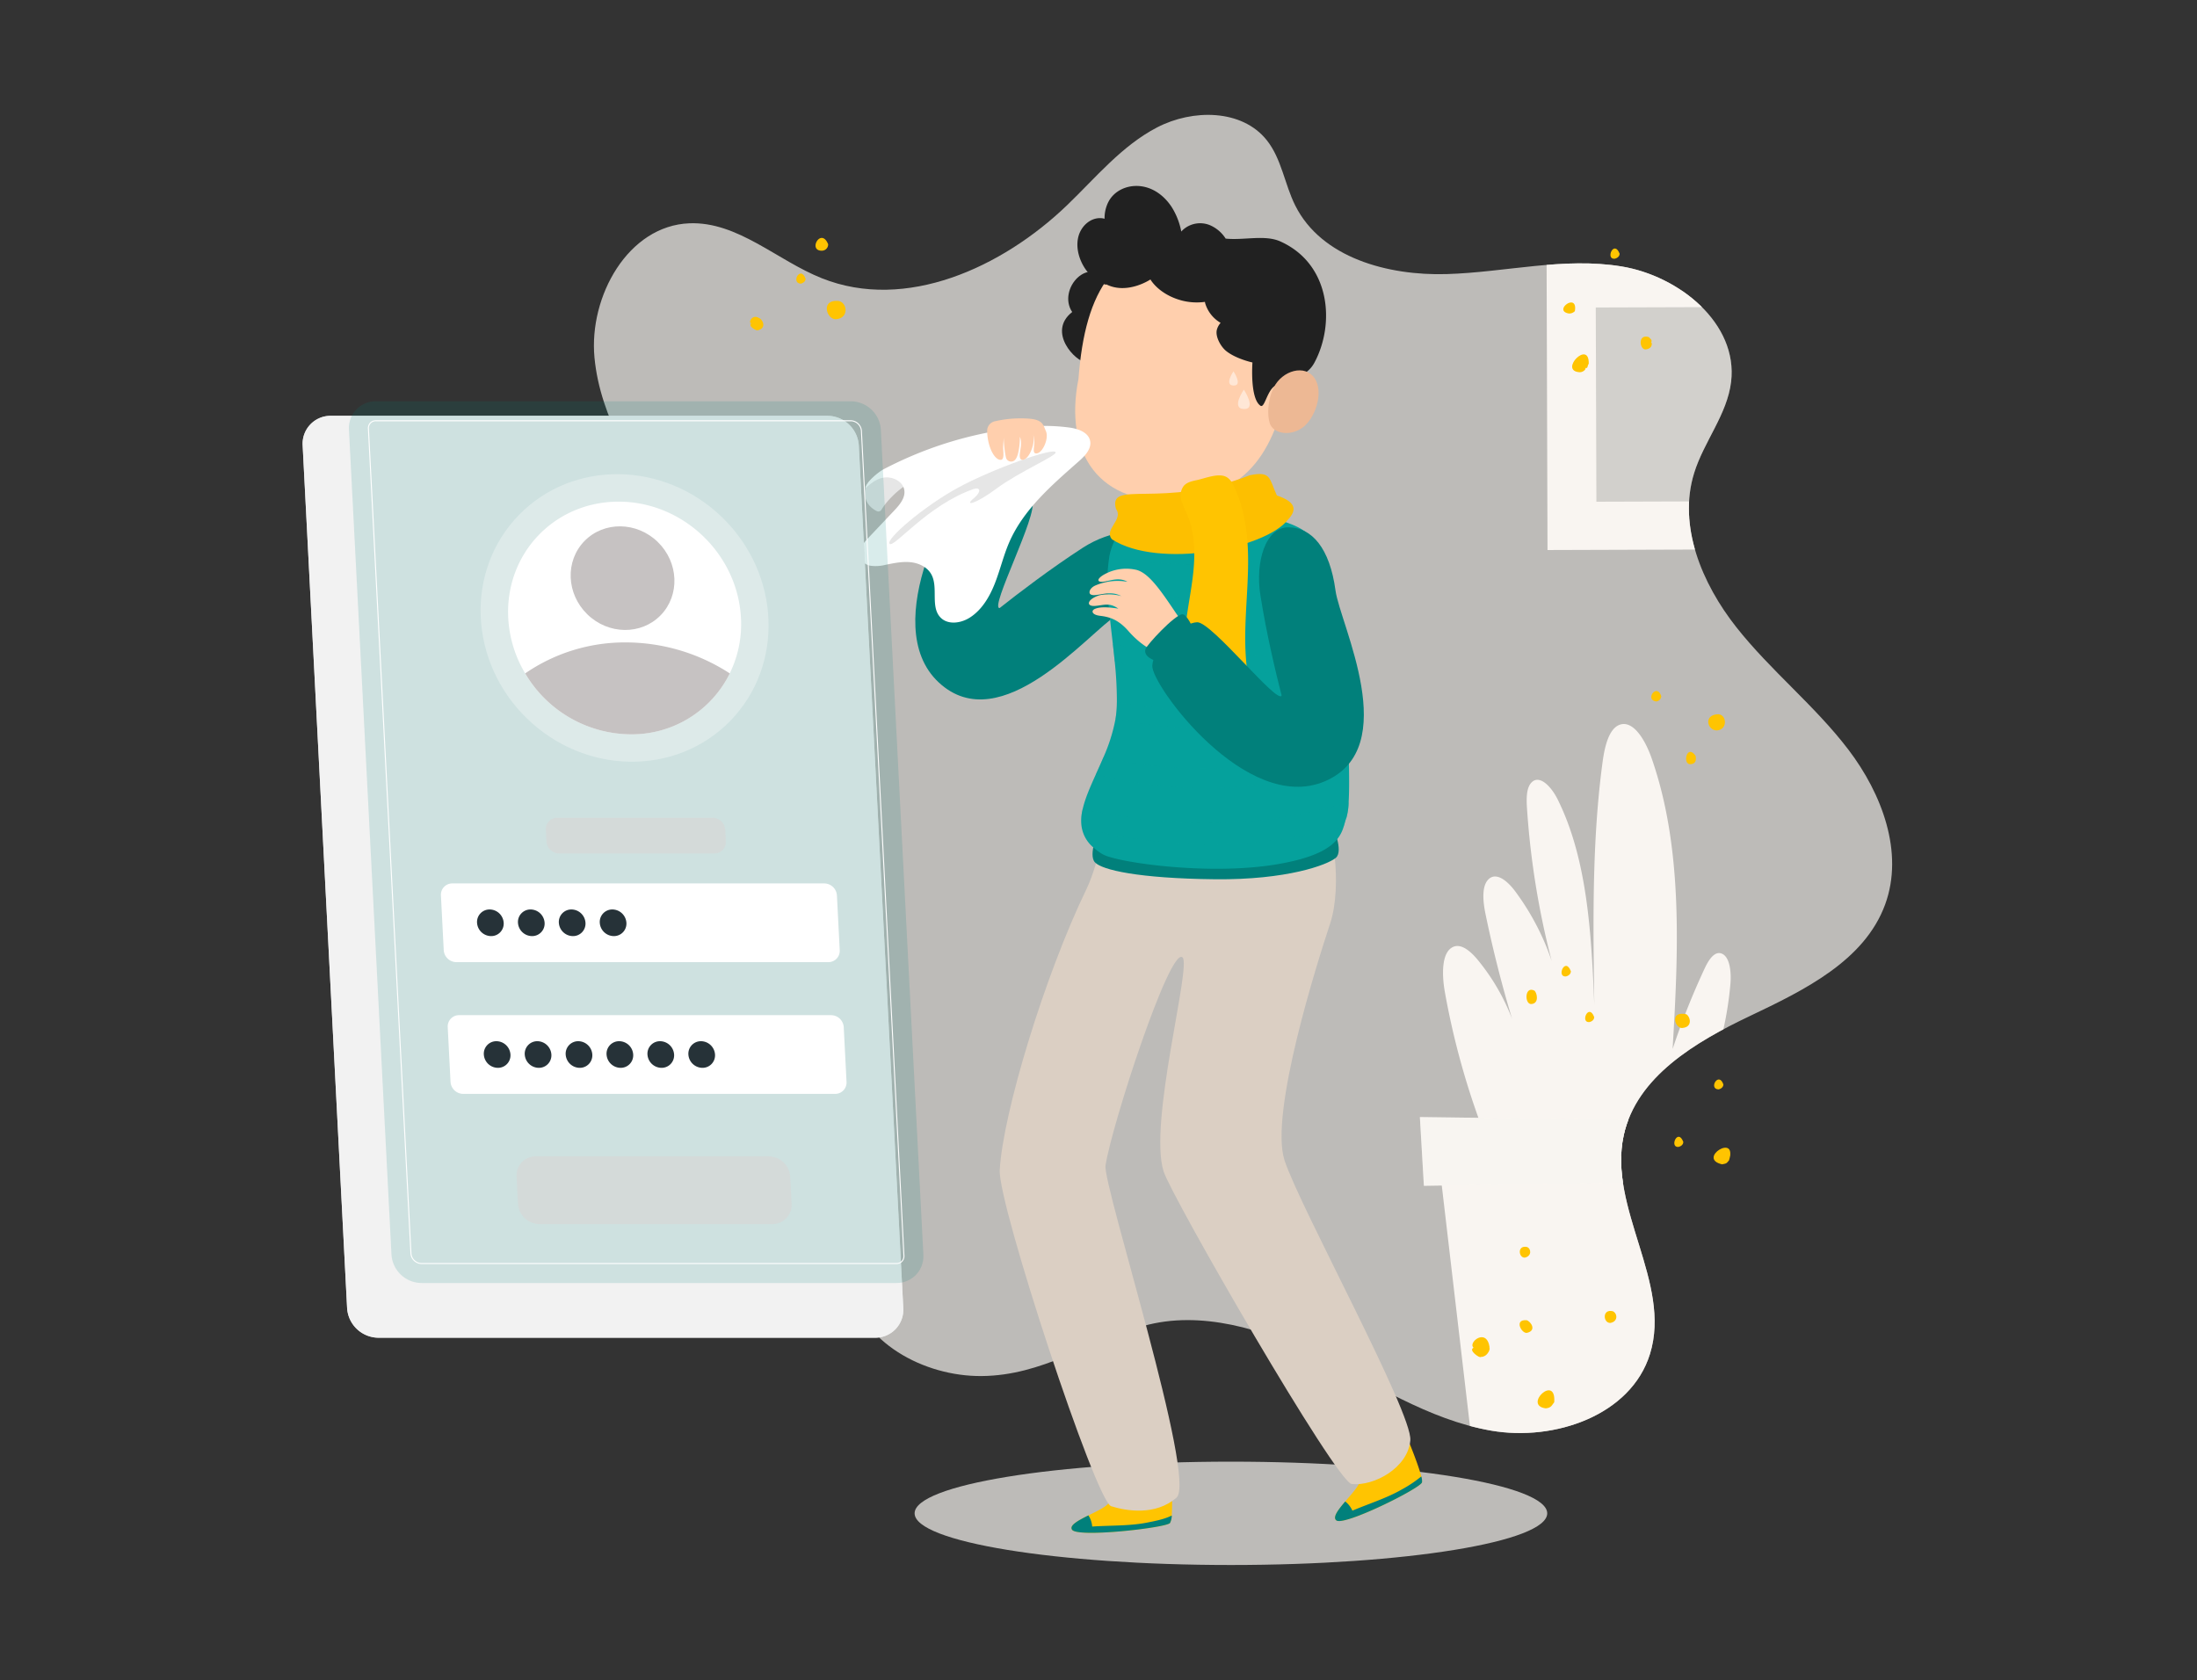 <svg xmlns="http://www.w3.org/2000/svg" xmlns:xlink="http://www.w3.org/1999/xlink" width="944" height="722" viewBox="0 0 944 722">
  <rect x="0" y="0" width="944" height="722" fill="#333333" stroke="none"/>
  <defs>
    <clipPath id="clip-path">
      <path id="Path_5433" data-name="Path 5433" d="M230.791,562.567c-24.945.229-51.927-14.516-57.027-38.935-3.67-17.565,4.385-35.144,10.226-52.13s8.985-37.573-2.482-51.387c-12.182-14.665-34.416-14.382-53.357-12.3s-40.689,3.8-54.436-9.4c-17.309-16.634-10.469-46.166,2.9-66.093s32.325-37.249,37.883-60.6c6.111-25.673-5.6-52.048-18.861-74.875s-28.8-45.708-31.259-71.988S78.828,68.174,105.2,67.176c20.776-.782,37.586,15.933,56.892,23.623,35.994,14.341,77.4-4.52,105.338-31.38,12.358-11.872,23.515-25.579,38.733-33.471s36.412-7.892,47.084,5.518c6.395,8.027,7.649,18.928,12.25,28.1,11.265,22.49,39.893,30.18,65.04,29.437s50.376-7.393,75.2-3.278,50,24.54,47.03,49.526c-1.673,14.085-11.7,25.714-15.892,39.259-7.042,22.732,3.359,47.489,18.091,66.187s33.755,33.714,48.177,52.656,23.987,44.224,15.8,66.565c-8.877,24.216-34.793,36.844-58.092,47.92s-48.7,26.024-54.234,51.212c-6.867,31.272,20.749,63.408,11.292,94.006-8.149,26.375-41,37.654-68.2,32.972s-50.848-20.668-75.671-32.743c-22.044-10.739-49.215-19.171-73.742-12.25C276.31,547.835,256.937,562.324,230.791,562.567Z" transform="translate(-63.379 -20.587)"/>
    </clipPath>
    <clipPath id="clip-path-3">
      <path id="Path_5447" data-name="Path 5447" d="M230.791,562.567c-24.945.229-51.927-14.516-57.027-38.935-3.67-17.565,4.385-35.144,10.226-52.13s8.985-37.573-2.482-51.387c-12.182-14.665-34.416-14.382-53.357-12.3s-40.689,3.8-54.436-9.4c-17.309-16.634-10.469-46.166,2.9-66.093s32.325-37.249,37.883-60.6c6.111-25.673-5.6-52.048-18.861-74.875s-28.8-45.708-31.259-71.988S78.828,68.174,105.2,67.176c20.776-.782,37.586,15.933,56.892,23.623,35.994,14.341,77.4-4.52,105.338-31.38,12.358-11.872,23.515-25.579,38.733-33.471s36.412-7.892,47.084,5.518c6.395,8.027,7.649,18.928,12.25,28.1,11.265,22.49,39.893,30.18,65.04,29.437s50.376-7.393,75.2-3.278,50,24.54,47.03,49.526c-1.673,14.085-11.7,25.714-15.892,39.259-7.042,22.732,3.359,47.489,18.091,66.187s33.755,33.714,48.177,52.656,23.987,44.224,15.8,66.565c-8.877,24.216-34.793,36.844-58.092,47.92s-48.7,26.024-54.234,51.212c-6.867,31.272,20.749,63.408,11.292,94.006-8.149,26.375-41,37.654-68.2,32.972s-50.848-20.668-75.671-32.743c-22.044-10.739-49.215-19.171-73.742-12.25C276.31,547.835,256.937,562.324,230.791,562.567Z" transform="translate(-63.379 -20.587)" fill="#f9f5f1"/>
    </clipPath>
    <clipPath id="clip-sign_up">
      <rect width="944" height="722"/>
    </clipPath>
  </defs>
  <g id="sign_up" data-name="sign up" clip-path="url(#clip-sign_up)">
    <g id="Group_3112" data-name="Group 3112" transform="translate(59 -210)">
      <g id="_3323907" data-name="3323907" transform="translate(130.656 238.783)">
        <g id="BACKGROUND" transform="translate(59.373 20.587)">
          <g id="Group_3056" data-name="Group 3056" transform="translate(5.404)">
            <path id="Path_5431" data-name="Path 5431" d="M230.791,562.567c-24.945.229-51.927-14.516-57.027-38.935-3.67-17.565,4.385-35.144,10.226-52.13s8.985-37.573-2.482-51.387c-12.182-14.665-34.416-14.382-53.357-12.3s-40.689,3.8-54.436-9.4c-17.309-16.634-10.469-46.166,2.9-66.093s32.325-37.249,37.883-60.6c6.111-25.673-5.6-52.048-18.861-74.875s-28.8-45.708-31.259-71.988S78.828,68.174,105.2,67.176c20.776-.782,37.586,15.933,56.892,23.623,35.994,14.341,77.4-4.52,105.338-31.38,12.358-11.872,23.515-25.579,38.733-33.471s36.412-7.892,47.084,5.518c6.395,8.027,7.649,18.928,12.25,28.1,11.265,22.49,39.893,30.18,65.04,29.437s50.376-7.393,75.2-3.278,50,24.54,47.03,49.526c-1.673,14.085-11.7,25.714-15.892,39.259-7.042,22.732,3.359,47.489,18.091,66.187s33.755,33.714,48.177,52.656,23.987,44.224,15.8,66.565c-8.877,24.216-34.793,36.844-58.092,47.92s-48.7,26.024-54.234,51.212c-6.867,31.272,20.749,63.408,11.292,94.006-8.149,26.375-41,37.654-68.2,32.972s-50.848-20.668-75.671-32.743c-22.044-10.739-49.215-19.171-73.742-12.25C276.31,547.835,256.937,562.324,230.791,562.567Z" transform="translate(-63.379 -20.587)" fill="#f9f5f1" opacity="0.7"/>
            <g id="Group_3055" data-name="Group 3055">
              <g id="Group_3049" data-name="Group 3049" clip-path="url(#clip-path)">
                <path id="Path_5432" data-name="Path 5432" d="M375.76,76.9l.31,97.3,79.6-.256-.31-97.3Z" transform="translate(45.676 -1.019)" fill="#f9f5f1" opacity="0.35" style="mix-blend-mode: multiply;isolation: isolate"/>
              </g>
              <g id="Group_3051" data-name="Group 3051" clip-path="url(#clip-path)">
                <path id="Path_5434" data-name="Path 5434" d="M94.17,433.995c.014,6.111,21.289,11,47.516,10.914s47.462-5.1,47.448-11.225-21.289-11-47.516-10.914S94.156,427.883,94.17,433.995Z" transform="translate(-52.629 119.817)" fill="#cac4f4"/>
                <rect id="Rectangle_712" data-name="Rectangle 712" width="11.117" height="324.568" transform="translate(93.734 553.146) rotate(179.818)" fill="#cac4f4"/>
                <rect id="Rectangle_713" data-name="Rectangle 713" width="11.117" height="324.568" transform="translate(93.734 553.146) rotate(179.818)" fill="#cac4f4" opacity="0.22"/>
                <g id="Group_3050" data-name="Group 3050" transform="translate(110.925 238.148)">
                  <path id="Path_5436" data-name="Path 5436" d="M146.22,199.471a2.361,2.361,0,1,0,2.347-2.361A2.346,2.346,0,0,0,146.22,199.471Z" transform="translate(-145.383 -197.11)" fill="#cac4f4"/>
                  <path id="Path_5437" data-name="Path 5437" d="M146.24,204.774A2.361,2.361,0,1,0,148.6,202.4,2.384,2.384,0,0,0,146.24,204.774Z" transform="translate(-145.376 -195.263)" fill="#cac4f4"/>
                  <path id="Path_5438" data-name="Path 5438" d="M146.35,209.871a2.361,2.361,0,1,0,2.4-2.32A2.364,2.364,0,0,0,146.35,209.871Z" transform="translate(-145.338 -193.465)" fill="#cac4f4"/>
                  <path id="Path_5439" data-name="Path 5439" d="M146.27,215.484a2.354,2.354,0,1,0,2.334-2.374A2.37,2.37,0,0,0,146.27,215.484Z" transform="translate(-145.366 -191.524)" fill="#cac4f4"/>
                  <path id="Path_5440" data-name="Path 5440" d="M146.2,220.31a2.361,2.361,0,1,0,2.4-2.32A2.364,2.364,0,0,0,146.2,220.31Z" transform="translate(-145.39 -189.821)" fill="#cac4f4"/>
                  <path id="Path_5441" data-name="Path 5441" d="M145.6,228.049c-.027,2.82,1.457,5.14,3.319,5.194s3.386-2.2,3.413-5.019-1.457-5.14-3.319-5.194S145.627,225.229,145.6,228.049Z" transform="translate(-145.6 -188.061)" fill="#cac4f4"/>
                </g>
              </g>
              <g id="Group_3053" data-name="Group 3053" clip-path="url(#clip-path-3)" style="mix-blend-mode: multiply;isolation: isolate">
                <g id="Group_3052" data-name="Group 3052" transform="translate(355.653 261.781)">
                  <path id="Path_5443" data-name="Path 5443" d="M338.47,310.525c3.508-1.821,7.515,1.551,10.537,5.113a91.441,91.441,0,0,1,15.029,25.647c-4.439-14.719-8.257-29.748-11.4-44.979-1.106-5.369-1.794-12.209,1.43-15.1,3.319-2.982,7.906.863,11,4.884a108.335,108.335,0,0,1,16,30.355,352.691,352.691,0,0,1-10.631-65.89c-.256-3.926-.256-8.5,1.929-10.779,3.481-3.629,8.553,1.808,11.2,7.11,12.857,25.741,14.557,57.985,15.811,88.339-.526-35.09-1.039-70.477,3.589-104.475.917-6.732,2.793-14.476,7.609-15.906,5.747-1.7,10.766,6.84,13.437,14.489,13.6,38.989,11.467,83.186,9.012,124.927A321.159,321.159,0,0,1,446.87,319.5c1.659-3.548,4.209-7.461,7.285-6.206,3.548,1.457,4.128,8.135,3.7,13.086-2.132,24.163-9.97,46.76-22.058,63.583l-63.516,23.65c-9.929-.782-17.08-14.489-21.734-27.077a335.091,335.091,0,0,1-15.38-56.7C333.9,322.613,333.626,313.021,338.47,310.525Z" transform="translate(-324.425 -214.628)" fill="#f9f5f1"/>
                  <path id="Path_5444" data-name="Path 5444" d="M346.746,471.924,333.12,355.456l125.224-4.466L444.516,471.735Z" transform="translate(-324.863 -167.023)" fill="#f9f5f1"/>
                  <path id="Path_5445" data-name="Path 5445" d="M328.727,369.365,327,339.82l143.046,1.862.594,25.431Z" transform="translate(-327 -170.923)" fill="#f9f5f1"/>
                  <path id="Path_5446" data-name="Path 5446" d="M328.727,369.365,327,339.82l143.046,1.862.594,25.431Z" transform="translate(-327 -170.923)" fill="#f9f5f1" opacity="0.22"/>
                </g>
              </g>
              <g id="Group_3054" data-name="Group 3054" clip-path="url(#clip-path)">
                <path id="Path_5448" data-name="Path 5448" d="M367.36,66.714l.391,124.887,102.181-.324L469.541,66.39Zm21.127,20.655,60.049-.189.27,83.469-60.049.189Z" transform="translate(42.743 -4.598)" fill="#f9f5f1" style="mix-blend-mode: multiply;isolation: isolate"/>
              </g>
            </g>
          </g>
          <g id="Group_3089" data-name="Group 3089" transform="translate(0 52.876)">
            <g id="Group_3057" data-name="Group 3057" transform="translate(62.653 164.237)">
              <path id="Path_5450" data-name="Path 5450" d="M112.7,184.318c-2-7.056-12.25,3.184-2.307,4.061C111.178,187.92,113.215,187.367,112.7,184.318Z" transform="translate(-105.705 -181.402)" fill="#bcb3e2"/>
              <path id="Path_5451" data-name="Path 5451" d="M109.64,189.264c-5.046.648-5.909-10.563,2.374-7.069C114.416,184.138,114.484,188.684,109.64,189.264Zm-.013-6.6c-6.422.31,1.133,10.739,2.55,1.9C112.042,184.178,111.165,182.559,109.627,182.667Z" transform="translate(-105.813 -181.519)" fill="#bcb3e2"/>
            </g>
            <g id="Group_3058" data-name="Group 3058" transform="translate(31.408 160.343)">
              <path id="Path_5452" data-name="Path 5452" d="M88.489,181.719c-1.079-7.218-11.063,2.793-1.471,2.293A3.226,3.226,0,0,0,88.489,181.719Z" transform="translate(-82.571 -178.471)" fill="#bcb3e2"/>
              <path id="Path_5453" data-name="Path 5453" d="M85.765,185.186c-4.29.742-4.708-9.646,2.347-5.626.364.648,1.983,2,.513,3.953A3.431,3.431,0,0,1,85.765,185.186Zm.081-5.315c-4.87.162.486,8,2.01,1.578C87.4,180.95,87.384,180.086,85.846,179.87Z" transform="translate(-82.653 -178.632)" fill="#bcb3e2"/>
            </g>
            <g id="Group_3059" data-name="Group 3059" transform="translate(86.694 196.205)">
              <path id="Path_5454" data-name="Path 5454" d="M127.346,206.879c-3.157-4.735-4.924,6.449-.067,1.956C127.306,208.134,127.684,208.215,127.346,206.879Z" transform="translate(-123.411 -205.05)" fill="#bcb3e2"/>
              <path id="Path_5455" data-name="Path 5455" d="M125.99,210.767c-6.3-1.066,2.01-10.779,2.172-1.727A2.332,2.332,0,0,1,125.99,210.767Zm.432-.7Zm-.351-3.413c-2.5-.337.148,5.909,1,.958C126.948,207.3,126.867,206.746,126.071,206.652Z" transform="translate(-123.633 -205.214)" fill="#bcb3e2"/>
            </g>
            <g id="Group_3069" data-name="Group 3069" transform="translate(31.103 302.494)">
              <path id="Path_5474" data-name="Path 5474" d="M88.4,286.323c-.364-3.953-9.322-1.052-3.764,3.292C85.759,290.087,89.051,289.669,88.4,286.323Z" transform="translate(-82.289 -283.84)" fill="#bcb3e2"/>
              <path id="Path_5475" data-name="Path 5475" d="M85.79,290.665c-.418-.364-1.5.634-3.1-2.159h0C80.2,279.723,96.637,285.619,85.79,290.665Zm-1.875-2.59c3.508,5.639,6.624-7.218-.121-1.417A1.415,1.415,0,0,0,83.915,288.074Z" transform="translate(-82.428 -283.999)" fill="#bcb3e2"/>
            </g>
            <g id="Group_3070" data-name="Group 3070" transform="translate(0.607 307.462)">
              <path id="Path_5476" data-name="Path 5476" d="M63.961,289.734c-2.347-5.167-6.476,5.019-.54,2.388A3.4,3.4,0,0,0,63.961,289.734Z" transform="translate(-59.634 -287.483)" fill="#bcb3e2"/>
              <path id="Path_5477" data-name="Path 5477" d="M62.288,293.6c-6.611-.958,2.159-11.629,2.266-1.767A2.407,2.407,0,0,1,62.288,293.6Zm-.013-4.412c-1.241-.229-1.727,2.6.013,3.1C63.205,292.334,64.649,289.42,62.274,289.19Z" transform="translate(-59.823 -287.682)" fill="#bcb3e2"/>
            </g>
            <g id="Group_3071" data-name="Group 3071" transform="translate(0 326.745)">
              <path id="Path_5478" data-name="Path 5478" d="M61.447,302.39a1.748,1.748,0,0,0,0,3.494A1.748,1.748,0,0,0,61.447,302.39Z" transform="translate(-59.239 -301.829)" fill="#bcb3e2"/>
              <path id="Path_5479" data-name="Path 5479" d="M61.581,306.69c-2.847.108-3.359-5.639.971-4.587C64.657,302.818,64.509,306.016,61.581,306.69Zm0-3.494c-2.307.094-.027,4.142,1.039,1.093C62.62,304.167,62.607,303.641,61.581,303.2Z" transform="translate(-59.373 -301.974)" fill="#bcb3e2"/>
            </g>
            <g id="Group_3079" data-name="Group 3079" transform="translate(50.632 464.489)">
              <path id="Path_5494" data-name="Path 5494" d="M98.977,404.5a1.748,1.748,0,0,0,0,3.494A1.748,1.748,0,0,0,98.977,404.5Z" transform="translate(-96.769 -403.926)" fill="#bcb3e2"/>
              <path id="Path_5495" data-name="Path 5495" d="M99.111,408.79c-2.847.108-3.359-5.639.971-4.587C102.174,404.932,102.026,408.129,99.111,408.79Zm0-3.494c-2.4.256.081,3.926,1.039,1.093C100.137,406.281,100.123,405.755,99.111,405.3Z" transform="translate(-96.903 -404.074)" fill="#bcb3e2"/>
            </g>
            <g id="Group_3080" data-name="Group 3080" transform="translate(85 441.899)">
              <path id="Path_5496" data-name="Path 5496" d="M126.085,389.7c.148-3.656-5.6-1.133-2.172,1.929A1.623,1.623,0,0,0,126.085,389.7Z" transform="translate(-122.223 -387.135)" fill="#bcb3e2"/>
              <path id="Path_5497" data-name="Path 5497" d="M124.634,392.618c-.661.324-3.6-2.024-1.525-2.968-1.875.216,1.4-4.29,3.4-1.282-.175.27,1.3,1.282-.283,1.417C127.3,389.569,127.183,392.5,124.634,392.618Zm.04-3.993c-1.5.148-1.2,5.262,1.551,1.039C125.686,389.826,125.821,389.178,124.674,388.625Z" transform="translate(-122.378 -387.33)" fill="#bcb3e2"/>
            </g>
            <g id="Group_3111" data-name="Group 3111">
              <g id="Group_3060" data-name="Group 3060" transform="translate(426.485 50.05)">
                <path id="Path_5456" data-name="Path 5456" d="M382.074,98.79c-.661-2.536-7.272-.675-5.9,3.265.54,1.538,3.575,2.6,5.113-.432C381.642,100.571,382.25,100.6,382.074,98.79Z" transform="translate(-375.324 -96.617)" fill="#ffc401"/>
                <path id="Path_5457" data-name="Path 5457" d="M378.739,104.543c-9.228-.54,4.209-14.314,3.885-3.589-.675.594-.175,2.347-1.727,1.659C381.95,102.843,380.4,104.6,378.739,104.543ZM377.4,99.12l.4.513c-2.793,1.43,1.025,7.083,3.764.526C381.99,96.961,379.346,99.5,377.4,99.12Z" transform="translate(-375.497 -96.879)" fill="#ffc401"/>
              </g>
              <g id="Group_3061" data-name="Group 3061" transform="translate(455.925 42.397)">
                <path id="Path_5458" data-name="Path 5458" d="M401.308,93.6c-.985-6.031-7.434,3.67-.472,1.781C400.9,95.068,401.443,95.163,401.308,93.6Z" transform="translate(-397.205 -91.071)" fill="#ffc401"/>
                <path id="Path_5459" data-name="Path 5459" d="M399.722,96.7c-2.793.661-3.966-6.773,1.052-5.3-.094,0,2.361,1.767.648,2.334C402.15,92.83,403.054,96.135,399.722,96.7Zm-.068-4.3c-1.862-.135-1.2,5.1,1.133,2.132C400.72,94.1,401,92.6,399.654,92.4Z" transform="translate(-397.318 -91.207)" fill="#ffc401"/>
              </g>
              <g id="Group_3062" data-name="Group 3062" transform="translate(422.694 27.745)">
                <path id="Path_5460" data-name="Path 5460" d="M377.244,82.182c-2.024-4.3-7.663,3.116-.688,1.713A1.611,1.611,0,0,0,377.244,82.182Z" transform="translate(-372.518 -80.18)" fill="#ffc401"/>
                <path id="Path_5461" data-name="Path 5461" d="M375.106,85.087c-7.15-1.2,3.966-9.39,2.536-1.012A3.373,3.373,0,0,1,375.106,85.087ZM375,81.714c-4.2,1.363,5.248,4.088.054-.648l-.027.648Z" transform="translate(-372.687 -80.346)" fill="#ffc401"/>
              </g>
              <g id="Group_3063" data-name="Group 3063" transform="translate(442.945 4.541)">
                <path id="Path_5462" data-name="Path 5462" d="M389.449,63.73a1.478,1.478,0,0,0,0,2.955A1.478,1.478,0,0,0,389.449,63.73Z" transform="translate(-387.585 -62.943)" fill="#ffc401"/>
                <path id="Path_5463" data-name="Path 5463" d="M389.562,67.549c-4.2.418-.337-8.432,2.091-2.132C391.6,66.079,391.249,67.1,389.562,67.549Zm0-2.955c-1.781.04.054,3.062.782.823C390.2,65.31,390.561,64.838,389.562,64.595Z" transform="translate(-387.698 -63.146)" fill="#ffc401"/>
              </g>
              <g id="Group_3064" data-name="Group 3064" transform="translate(403.91 465.083)">
                <path id="Path_5464" data-name="Path 5464" d="M363.369,406.947c-.175-1.632-5.113-3.7-3.9.58C360.023,408.917,363.584,410.441,363.369,406.947Z" transform="translate(-358.585 -404.35)" fill="#ffc401"/>
                <path id="Path_5465" data-name="Path 5465" d="M361.929,409.972c-2.226.459-5.761-5.855-.162-5.437C363.669,405.1,366.192,409.014,361.929,409.972Zm-.067-1.309c2.482-.513-.216-1.794.121-3.332-.04.472-.9.364-1.538.594.013,0,0,0-.041.027h0C359.636,406.667,360.351,408.3,361.862,408.664Z" transform="translate(-358.764 -404.515)" fill="#ffc401"/>
              </g>
              <g id="Group_3065" data-name="Group 3065" transform="translate(403.991 433.546)">
                <path id="Path_5466" data-name="Path 5466" d="M360.862,381.56a1.728,1.728,0,0,0,0,3.454A1.728,1.728,0,0,0,360.862,381.56Z" transform="translate(-358.695 -380.992)" fill="#ffc401"/>
                <path id="Path_5467" data-name="Path 5467" d="M360.991,385.808c-2.725.135-3.373-5.518.971-4.56C363.756,382,364.04,385.133,360.991,385.808Zm0-3.454c-2.55.472.445,3.67,1.012,1.066C362,383.312,361.989,382.8,360.991,382.354Z" transform="translate(-358.824 -381.139)" fill="#ffc401"/>
              </g>
              <g id="Group_3066" data-name="Group 3066" transform="translate(411.662 495.237)">
                <path id="Path_5468" data-name="Path 5468" d="M371.286,429.744c-1.39-7.164-12.547,4.857-1.713,3.4C370.18,432.24,371.407,431.849,371.286,429.744Z" transform="translate(-364.378 -426.663)" fill="#ffc401"/>
                <path id="Path_5469" data-name="Path 5469" d="M367.977,434.615c-9.875-1.268,4.573-14.989,3.656-2.617C370.662,433.077,370.541,434.386,367.977,434.615Zm-1.889-4.492c-2.159,3.845,6.638,4.182,4.155-1.2-1-.958-2.995-.54-4.155,1.2Zm5.019,1.484Zm.958-1.659Z" transform="translate(-364.509 -426.866)" fill="#ffc401"/>
              </g>
              <g id="Group_3067" data-name="Group 3067" transform="translate(383.48 472.407)">
                <path id="Path_5470" data-name="Path 5470" d="M350.363,414.18c1.025-6.1-10.941-3.6-4.29,3.035C347.206,417.7,350.417,417.485,350.363,414.18Z" transform="translate(-343.47 -409.679)" fill="#ffc401"/>
                <path id="Path_5471" data-name="Path 5471" d="M347.343,418.411c-.148.8-5.626-2.86-3.022-3.953-2.779-2.037,5.6-9.012,6.853-.068l-.648.068C352.173,413.729,350.554,418.573,347.343,418.411Zm.162-7.029c-4.87.094-1.848,10.617,3.009,3.063l-.648.067C349.691,413.473,349.907,411.746,347.505,411.382Z" transform="translate(-343.62 -409.944)" fill="#ffc401"/>
              </g>
              <g id="Group_3068" data-name="Group 3068" transform="translate(440.499 461.117)">
                <path id="Path_5472" data-name="Path 5472" d="M388.17,402.01c-2.523,0-2.523,3.926,0,3.926S390.706,402.01,388.17,402.01Z" transform="translate(-385.747 -401.423)" fill="#ffc401"/>
                <path id="Path_5473" data-name="Path 5473" d="M388.307,406.735c-3.2.108-3.616-6.219,1.106-5.005C391.45,402.782,391.558,406.155,388.307,406.735Zm0-3.926c-2.536-.081-.148,4.857,1.241,1.309C389.521,403.74,389.494,403.389,388.307,402.809Z" transform="translate(-385.884 -401.575)" fill="#ffc401"/>
              </g>
              <g id="Group_3072" data-name="Group 3072" transform="translate(106.232 27.066)">
                <path id="Path_5480" data-name="Path 5480" d="M144.965,81.923c-2.644-5.4-12.007,3.9-1.983,4.87C144.115,85.9,146.233,86.024,144.965,81.923Z" transform="translate(-137.998 -79.701)" fill="#ffc401"/>
                <path id="Path_5481" data-name="Path 5481" d="M142.209,87.7c-4.182.418-7.015-8.7,1.039-7.8C146.891,80.567,147.754,87.124,142.209,87.7Zm-2.5-2.887c4.155,6.381,8.648-7.555-.094-2.482A2.667,2.667,0,0,0,139.713,84.817Z" transform="translate(-138.116 -79.843)" fill="#ffc401"/>
              </g>
              <g id="Group_3073" data-name="Group 3073" transform="translate(73.259 33.915)">
                <path id="Path_5482" data-name="Path 5482" d="M118.507,87.414c-.337-2.091-5.68-3.251-4.047.782C114.878,89.869,118.845,91,118.507,87.414Z" transform="translate(-113.509 -84.715)" fill="#ffc401"/>
                <path id="Path_5483" data-name="Path 5483" d="M116.879,90.708c-.2.364-4.506-1.916-2.523-2.955l-.634.162c0-.337-.283-.216.58-.526-1.632.594.094-3.9,3.157-2C119.227,86.013,120.927,89.966,116.879,90.708ZM116.8,89.4c2.928-.067-.162-5.666-2.442-1.646-.148-.067,1.444-.216.2.567-.2.04,1.3-.58.189.351C115.152,88.037,115.692,89.116,116.8,89.4Z" transform="translate(-113.675 -84.92)" fill="#ffc401"/>
              </g>
              <g id="Group_3074" data-name="Group 3074" transform="translate(101.392)">
                <path id="Path_5484" data-name="Path 5484" d="M139.17,62.339a2.071,2.071,0,0,0-3.6-1.268,1.587,1.587,0,0,0-.634,1.133C134.353,63.931,138.779,66.062,139.17,62.339Z" transform="translate(-134.405 -59.561)" fill="#ffc401"/>
                <path id="Path_5485" data-name="Path 5485" d="M137.161,65.271c-6.017,0-.256-10.213,2.779-2.779A2.7,2.7,0,0,1,137.161,65.271ZM135.7,62.464c-.337,1,1.781,2.388,2.766.769.3-.567.148-2.55-1.7-1.821C136.608,61.682,135.826,61.614,135.7,62.464Zm3.521.648Zm-.594-.58v.027C138.632,62.545,138.645,62.559,138.632,62.532Z" transform="translate(-134.528 -59.781)" fill="#ffc401"/>
              </g>
              <g id="Group_3075" data-name="Group 3075" transform="translate(93.129 15.305)">
                <path id="Path_5486" data-name="Path 5486" d="M130.194,71.71a1.458,1.458,0,0,0,0,2.914A1.458,1.458,0,0,0,130.194,71.71Z" transform="translate(-128.269 -70.921)" fill="#ffc401"/>
                <path id="Path_5487" data-name="Path 5487" d="M130.328,75.476c-4.425-.2-.135-8.095,2.064-2.118C132.365,74.032,132.015,75.044,130.328,75.476Zm0-2.914c-1.605.121-.148,2.847.755.809C131.084,73.236,131.084,73.061,130.328,72.562Z" transform="translate(-128.403 -71.125)" fill="#ffc401"/>
              </g>
              <g id="Group_3076" data-name="Group 3076" transform="translate(475.449 220.864)">
                <path id="Path_5488" data-name="Path 5488" d="M415.242,225.942c-.148-4.816-6.287,1.147-1.093,1.929A1.642,1.642,0,0,0,415.242,225.942Z" transform="translate(-411.694 -223.287)" fill="#ffc401"/>
                <path id="Path_5489" data-name="Path 5489" d="M413.814,228.778c-3.791.513-1.767-9.066,2.064-3.589C415.986,226.147,416.525,228.494,413.814,228.778Zm-.175-3.845c-2.442,1.147,2.051,5.167.729.175C414.137,225.014,414.218,224.838,413.638,224.933Z" transform="translate(-411.79 -223.492)" fill="#ffc401"/>
              </g>
              <g id="Group_3077" data-name="Group 3077" transform="translate(460.497 194.731)">
                <path id="Path_5490" data-name="Path 5490" d="M402.658,204.59a1.593,1.593,0,0,0,0,3.184A1.593,1.593,0,0,0,402.658,204.59Z" transform="translate(-400.563 -203.958)" fill="#ffc401"/>
                <path id="Path_5491" data-name="Path 5491" d="M402.8,208.585c-4.992-.648.256-8.068,2.186-2.253A2.393,2.393,0,0,1,402.8,208.585Zm0-3.184c-2.051.067.081,3.454.89.944C403.531,206.211,403.949,205.684,402.8,205.4Z" transform="translate(-400.708 -204.121)" fill="#ffc401"/>
              </g>
              <g id="Group_3078" data-name="Group 3078" transform="translate(484.964 204.685)">
                <path id="Path_5492" data-name="Path 5492" d="M423.867,212.36c-2.563-2.482-8.985,5.882,0,4.924C424.663,216.663,426.471,214.626,423.867,212.36Z" transform="translate(-418.705 -211.361)" fill="#ffc401"/>
                <path id="Path_5493" data-name="Path 5493" d="M422.576,218.461c-4.088.108-6.031-6.786.621-6.961C426.879,211.783,427.244,218.165,422.576,218.461Zm-1.565-1.9c3.885,3.116,5.707-6.3-.378-2.914C420.3,214.2,419.351,215.345,421.011,216.559Z" transform="translate(-418.844 -211.5)" fill="#ffc401"/>
              </g>
              <g id="Group_3081" data-name="Group 3081" transform="translate(406.868 323.097)">
                <path id="Path_5498" data-name="Path 5498" d="M364.572,302.052c.351-4.506-5.68-1.471-2.132,2.374C363.088,304.8,364.882,304.4,364.572,302.052Z" transform="translate(-360.83 -299.084)" fill="#ffc401"/>
                <path id="Path_5499" data-name="Path 5499" d="M363.12,305.395c-3.076.364-3.076-8.068,1.322-5.707C365.521,300.794,366.438,305.1,363.12,305.395Zm-.175-4.843c-2.644,1.754,1.983,7.015.877.3C363.605,300.727,363.565,300.416,362.944,300.551Z" transform="translate(-360.956 -299.27)" fill="#ffc401"/>
              </g>
              <g id="Group_3082" data-name="Group 3082" transform="translate(421.932 312.844)">
                <path id="Path_5500" data-name="Path 5500" d="M373.915,292.25a1.553,1.553,0,0,0,0,3.1A1.553,1.553,0,0,0,373.915,292.25Z" transform="translate(-372.015 -291.468)" fill="#ffc401"/>
                <path id="Path_5501" data-name="Path 5501" d="M374.022,296.2c-4.277.432-.337-8.675,2.118-2.2C376.1,294.692,375.749,295.744,374.022,296.2Zm0-3.116c-1.97.067.067,3.346.85.917C374.858,293.869,374.858,293.693,374.022,293.086Z" transform="translate(-372.122 -291.671)" fill="#ffc401"/>
              </g>
              <g id="Group_3083" data-name="Group 3083" transform="translate(432.084 332.607)">
                <path id="Path_5502" data-name="Path 5502" d="M381.377,306.9a1.486,1.486,0,0,0,0,2.968A1.486,1.486,0,0,0,381.377,306.9Z" transform="translate(-379.537 -306.116)" fill="#ffc401"/>
                <path id="Path_5503" data-name="Path 5503" d="M381.486,310.7c-4.142.418-.324-8.391,2.051-2.132C383.509,309.248,383.159,310.259,381.486,310.7Zm0-2.955c-1.781,0,.121,3.022.782.836C382.133,308.479,382.511,307.993,381.486,307.75Z" transform="translate(-379.647 -306.319)" fill="#ffc401"/>
              </g>
              <g id="Group_3084" data-name="Group 3084" transform="translate(487.278 390.98)">
                <path id="Path_5504" data-name="Path 5504" d="M427.339,352.168c-2.051-6.516-11.778,4.155-1.9,3.373C426.017,354.92,427.42,353.989,427.339,352.168Z" transform="translate(-420.375 -349.426)" fill="#ffc401"/>
                <path id="Path_5505" data-name="Path 5505" d="M424.2,356.727c-11.022-2.536,6.84-13.653,2.968-1.713C426.321,355.931,426.469,356.39,424.2,356.727Zm-.121-5.707c-2.59-.121-3.036,5.6,1.2,4.128C426.091,354.488,429.087,350.872,424.081,351.021Zm2.1,4.236Z" transform="translate(-420.558 -349.588)" fill="#ffc401"/>
              </g>
              <g id="Group_3085" data-name="Group 3085" transform="translate(470.383 386.27)">
                <path id="Path_5506" data-name="Path 5506" d="M409.754,346.67a1.472,1.472,0,0,0,0,2.941A1.472,1.472,0,0,0,409.754,346.67Z" transform="translate(-407.927 -345.896)" fill="#ffc401"/>
                <path id="Path_5507" data-name="Path 5507" d="M409.863,350.459c-4.115.418-.324-8.351,2.051-2.118C411.873,349,411.522,350.014,409.863,350.459Zm0-2.941c-1.794.054.067,3.049.769.836C410.5,348.233,410.861,347.761,409.863,347.518Z" transform="translate(-408.036 -346.096)" fill="#ffc401"/>
              </g>
              <g id="Group_3086" data-name="Group 3086" transform="translate(487.487 361.653)">
                <path id="Path_5508" data-name="Path 5508" d="M422.514,328.36a1.472,1.472,0,0,0,0,2.941A1.472,1.472,0,0,0,422.514,328.36Z" transform="translate(-420.576 -327.671)" fill="#ffc401"/>
                <path id="Path_5509" data-name="Path 5509" d="M422.651,332.113c-4.533-.135.04-7.919,2.051-2.118C424.661,330.656,424.324,331.668,422.651,332.113Zm0-2.941c-1.605-.121.054,3.009.769.836C423.3,329.887,423.663,329.429,422.651,329.172Z" transform="translate(-420.713 -327.849)" fill="#ffc401"/>
              </g>
              <g id="Group_3087" data-name="Group 3087" transform="translate(470.723 333.424)">
                <path id="Path_5510" data-name="Path 5510" d="M412.716,307.607c-2.32-2.213-7.892,5.262,0,4.3A2.586,2.586,0,0,0,412.716,307.607Z" transform="translate(-408.166 -306.831)" fill="#ffc401"/>
                <path id="Path_5511" data-name="Path 5511" d="M411.583,312.989c-3.184.675-6.084-7.5,1.565-5.842C414.9,308.321,415.805,312.544,411.583,312.989Zm-1.322-1.727c3.926,2.563,4.223-6.179-.661-2.145a1.546,1.546,0,0,0,.661,2.145Z" transform="translate(-408.287 -306.925)" fill="#ffc401"/>
              </g>
            </g>
            <g id="Group_3088" data-name="Group 3088" transform="translate(62.228 184.954)">
              <path id="Path_5512" data-name="Path 5512" d="M109.406,198.647c-2.955-4.87-5.99,6.179-.094,2.374A3.467,3.467,0,0,0,109.406,198.647Z" transform="translate(-105.343 -196.697)" fill="#bcb3e2"/>
              <path id="Path_5513" data-name="Path 5513" d="M107.848,202.791c-5.019.31-.958-10.887,2.523-3.238-.013,0,.121.634-.661.675h.648A2.586,2.586,0,0,1,107.848,202.791Zm.094-4.439c-3.2-.256.742,6.934,1.039.783A1.131,1.131,0,0,0,107.943,198.352Z" transform="translate(-105.498 -196.875)" fill="#bcb3e2"/>
            </g>
          </g>
        </g>
        <g id="OBJECTS" transform="translate(179.593 51.12)">
          <ellipse id="Ellipse_87" data-name="Ellipse 87" cx="135.909" cy="22.206" rx="135.909" ry="22.206" transform="translate(23.739 548.237)" fill="#f9f5f1" opacity="0.7"/>
          <g id="Group_3108" data-name="Group 3108">
            <g id="Group_3092" data-name="Group 3092" transform="translate(60.302 262.606)">
              <g id="Group_3090" data-name="Group 3090" transform="translate(30.842 295.466)">
                <path id="Path_5515" data-name="Path 5515" d="M259.129,470.2a7.553,7.553,0,0,1-.742,3.2c-1.578,2.078-39.542,6.381-42.065,2.941-1.39-1.889,2.631-4.034,7-6.206,3.589-1.767,7.42-3.562,8.675-5.248,2.82-3.737,1.16-7.272,9.282-7.568s17.768-.432,17.768-.432A111.908,111.908,0,0,1,259.129,470.2Z" transform="translate(-216.043 -456.88)" fill="#ffc401"/>
                <path id="Path_5516" data-name="Path 5516" d="M259.129,466.767a7.553,7.553,0,0,1-.742,3.2c-1.578,2.078-39.542,6.381-42.065,2.941-1.39-1.889,2.631-4.034,7-6.206a10.245,10.245,0,0,1,1.619,4.8c7.434-.513,15.919-.216,23.232-1.632C252.1,469.1,255.851,468.4,259.129,466.767Z" transform="translate(-216.043 -453.452)" fill="#01807b"/>
              </g>
              <g id="Group_3091" data-name="Group 3091" transform="translate(144.082 273.246)">
                <path id="Path_5517" data-name="Path 5517" d="M337.35,461.685c-.7,2.577-33.323,18.833-36.763,16.378-1.821-1.3.755-4.627,3.777-8.162,2.685-3.143,5.72-6.449,6.3-8.648,1.228-4.654,1.282-8.985,8.445-12.182a29.078,29.078,0,0,0,11.022-8.661s5.464,12.87,6.907,18.726A6.268,6.268,0,0,1,337.35,461.685Z" transform="translate(-299.98 -440.41)" fill="#ffc401"/>
                <path id="Path_5518" data-name="Path 5518" d="M337.35,456.84c-.7,2.577-33.323,18.833-36.763,16.378-1.821-1.3.755-4.627,3.777-8.162a10.352,10.352,0,0,1,3.076,3.953c6.853-2.928,14.948-5.437,21.383-9.2a51.637,51.637,0,0,0,8.216-5.518A6.267,6.267,0,0,1,337.35,456.84Z" transform="translate(-299.98 -435.564)" fill="#01807b"/>
              </g>
              <path id="Path_5519" data-name="Path 5519" d="M335.159,292.252c-5.3,16.014-26.213,81.58-19.589,101.777S370.6,502.5,369.616,514.315s-15.582,19.8-25.174,18.793c-6.624-.7-77.331-123.281-80.838-134.344-6.624-20.884,12.1-88.5,8.122-91.982-5.41-4.735-30.422,72.069-33.08,89.473-1.255,8.243,39.488,134.938,30.49,142.735s-21.451,5.747-28.075,3.656S192.4,412.835,193.193,398.224c1.322-24.365,19.373-83.86,37.262-120.758,5.545-11.44,9.066-33.094,10.51-34.443,4.587-4.277,60.467-9.12,87.746.135C336.927,245.951,340.461,276.238,335.159,292.252Z" transform="translate(-193.182 -237.871)" fill="#dbcfc3"/>
            </g>
            <g id="Group_3093" data-name="Group 3093" transform="translate(24.027 119.873)">
              <path id="Path_5520" data-name="Path 5520" d="M189.7,132.082c-3.359.513-2.982,5.491-2.55,7.933s16.338,8.243,17.795,7.825,5.842-5.8,4.938-7.393C208.2,137.452,191.523,131.813,189.7,132.082Z" transform="translate(-159.108 -132.073)" fill="#01807b"/>
              <path id="Path_5521" data-name="Path 5521" d="M269.779,165.683c3.98,9.174-.958,19.818-16.621,29.478-12.452,7.676-49.971,54.113-76.791,29.127s7.555-84.832,15.15-87.867,22.341,4.371,25.012,9.97-18.469,46.1-14,45.951c7.8-6.179,21.734-16.85,35.751-25.93C250.217,158.709,265.8,156.51,269.779,165.683Z" transform="translate(-166.293 -130.8)" fill="#01807b"/>
            </g>
            <g id="Group_3095" data-name="Group 3095" transform="translate(95.328 139.841)">
              <path id="Path_5522" data-name="Path 5522" d="M225.314,249.218s-4.533,10.321-1.551,13.6,18.7,6.934,51.5,7.285c31.1.337,48.406-6.192,51.995-9.187S325.7,246.79,325.7,246.79Z" transform="translate(-217.886 -111.993)" fill="#01807b"/>
              <path id="Path_5523" data-name="Path 5523" d="M334.042,271.958a26.713,26.713,0,0,1-.931,6.53c-.472,1.174-.769,2.536-1.241,4.007a15.35,15.35,0,0,1-2.752,5.289c-3.265,4.061-10.1,8.135-26.078,10.806-29.4,4.924-68.912-.9-74.714-4.371a25.212,25.212,0,0,1-4.02-2.941,14.5,14.5,0,0,1-4.9-8.337,20.127,20.127,0,0,1,.391-8.216c1.066-4.627,3.292-9.633,5.693-14.962,1.066-2.334,2.145-4.722,3.184-7.177A73.152,73.152,0,0,0,233.884,236a41.749,41.749,0,0,0,.553-5.68c.013-.486.027-.971.027-1.457a162.9,162.9,0,0,0-.931-17.471c-.243-2.509-.526-5.019-.809-7.528-.58-5.086-1.187-10.132-1.632-14.975-.243-2.523-.432-5.005-.54-7.393a66.561,66.561,0,0,1,.634-14.881,25.838,25.838,0,0,1,2.267-7.042,16.093,16.093,0,0,1,2.914-4.115c12.56-12.668,66.43-10.334,79.543.567a3.789,3.789,0,0,1,.418.391,22.029,22.029,0,0,1,4.654,7.407,93.674,93.674,0,0,1,4.87,15.758q.971,4.169,1.808,8.769c.85,4.546,1.605,9.349,2.293,14.274q.546,4.007,1.025,8.081c.553,4.776,1.039,9.592,1.457,14.341q.384,4.391.675,8.661c.324,4.439.567,8.756.755,12.843.148,3.346.256,6.543.31,9.525C334.325,262.487,334.271,267.951,334.042,271.958Z" transform="translate(-219.144 -146.874)" fill="#05a19c"/>
              <g id="Group_3094" data-name="Group 3094" transform="translate(0 9.546)" opacity="0.4">
                <path id="Path_5524" data-name="Path 5524" d="M334.042,239.59a26.716,26.716,0,0,1-.931,6.53c-.472,1.174-.769,2.536-1.241,4.007-1.4.351-2.806.675-4.182.985-1.929.459-3.8.877-5.639,1.282a216.936,216.936,0,0,1-44.723,5.262,213.563,213.563,0,0,1-45.937-4.466c-1.619-.337-3.292-.688-4.992-1.052-2.293-.472-4.627-.985-6.988-1.565a20.127,20.127,0,0,1,.391-8.216c6.179,1.444,12.425,2.428,18.105,3.373a210.591,210.591,0,0,0,42.51,2.658,213.23,213.23,0,0,0,43.32-5.977Q328.915,241.135,334.042,239.59Z" transform="translate(-219.144 -124.053)" fill="#05a19c"/>
                <path id="Path_5525" data-name="Path 5525" d="M332.534,230.285c-4.115,1.3-8.23,2.428-12.223,3.467A195.738,195.738,0,0,1,280.8,239.8a186.7,186.7,0,0,1-56.946-5.828c1.066-2.334,2.145-4.722,3.184-7.177a194.728,194.728,0,0,0,53.425,4.533,189.5,189.5,0,0,0,39.421-6.449c4.209-1.16,8.3-2.577,12.344-4.115C332.372,224.106,332.48,227.3,332.534,230.285Z" transform="translate(-217.502 -130.626)" fill="#05a19c"/>
                <path id="Path_5526" data-name="Path 5526" d="M329.3,213.481c-4.047.944-8.108,1.754-12.061,2.523a229.458,229.458,0,0,1-33.8,4.034,218.618,218.618,0,0,1-53.371-4.263,41.744,41.744,0,0,0,.553-5.68c.014-.486.027-.971.027-1.457a230.107,230.107,0,0,0,51.576,3.562,220.946,220.946,0,0,0,32.878-3.953c4.573-.917,9.052-2.132,13.518-3.427Q329.006,209.211,329.3,213.481Z" transform="translate(-215.33 -136.191)" fill="#05a19c"/>
                <path id="Path_5527" data-name="Path 5527" d="M327.465,196.281c-1.983.459-3.912.9-5.774,1.336a200.136,200.136,0,0,1-36.574,4.992,191.711,191.711,0,0,1-55.1-5.639c-.243-2.509-.526-5.019-.809-7.528a194.579,194.579,0,0,0,54.76,5.437,188.931,188.931,0,0,0,35.616-4.911c2.293-.553,4.587-1.133,6.853-1.767Q326.986,192.207,327.465,196.281Z" transform="translate(-215.63 -141.993)" fill="#05a19c"/>
                <path id="Path_5528" data-name="Path 5528" d="M324.709,179.889a322.836,322.836,0,0,1-37.1,3.872,269.246,269.246,0,0,1-59.469-3.332c-.243-2.523-.432-5.005-.54-7.393a302.98,302.98,0,0,0,58.929,2.523A281.54,281.54,0,0,0,322.9,171.12Q323.872,175.289,324.709,179.889Z" transform="translate(-216.193 -147.956)" fill="#05a19c"/>
                <path id="Path_5529" data-name="Path 5529" d="M317.866,161.357a244.847,244.847,0,0,1-33.687,5.059,234.358,234.358,0,0,1-56.109-2.266,25.839,25.839,0,0,1,2.266-7.042,247.878,247.878,0,0,0,52.345,1.336,239.966,239.966,0,0,0,30.53-4.493A22.029,22.029,0,0,1,317.866,161.357Z" transform="translate(-216.028 -153.95)" fill="#05a19c"/>
              </g>
            </g>
            <g id="Group_3096" data-name="Group 3096" transform="translate(132.329 123.053)">
              <path id="Path_5530" data-name="Path 5530" d="M268.345,158.808a24.126,24.126,0,0,1-10.739,4.4c-8.23,1.484-7.717-2.5-7.717-2.5l-1.349-9.592-1.97-13.977,19.387-2.712,1.646,11.778,1.511,10.752A2.012,2.012,0,0,1,268.345,158.808Z" transform="translate(-246.57 -134.43)" fill="#b26f69"/>
              <path id="Path_5531" data-name="Path 5531" d="M267.6,146.194a40.013,40.013,0,0,1-6.354,2.644,58.745,58.745,0,0,1-8.472,1.916,23.284,23.284,0,0,1-4.223.364l-1.97-13.977,19.387-2.712Z" transform="translate(-246.566 -134.43)" fill="#a34b5f" opacity="0.4"/>
            </g>
            <g id="Group_3102" data-name="Group 3102" transform="translate(87.069)">
              <path id="Path_5532" data-name="Path 5532" d="M234.092,75.47c-9.565-13.14-23.232,2.779-16.688,12.412-10.86,8.486,1.282,21.4,6.233,21.734C224.514,104.314,234.659,86.735,234.092,75.47Z" transform="translate(-213.022 -33.701)" fill="#212121"/>
              <path id="Path_5533" data-name="Path 5533" d="M218.636,119.942C212.336,151.5,227.1,175,262.2,171.977s42.78-29.991,47.947-57.351S297.829,61.148,268.418,61.04C234.394,60.919,221.523,81.385,218.636,119.942Z" transform="translate(-211.557 -36.998)" fill="#ffcfad"/>
              <g id="Group_3097" data-name="Group 3097" transform="translate(71.844 79.679)" opacity="0.5">
                <path id="Path_5534" data-name="Path 5534" d="M268.116,102.28s-4.142,5.963,0,6.1S268.116,102.28,268.116,102.28Z" transform="translate(-266.275 -102.28)" fill="#fff"/>
                <path id="Path_5535" data-name="Path 5535" d="M271.59,108.11s-5.653,8.135,0,8.324S271.59,108.11,271.59,108.11Z" transform="translate(-265.297 -100.245)" fill="#fff"/>
              </g>
              <path id="Path_5536" data-name="Path 5536" d="M305.124,67.072c-6.651-2.982-15.528-.418-23.488-1.214a15.091,15.091,0,0,0-6.8-5.788,11.063,11.063,0,0,0-10.887,1.457,10.593,10.593,0,0,0-1.39,1.3,30.435,30.435,0,0,0-4.128-10.55c-3.1-4.735-7.825-8.378-13.572-8.972-5.41-.567-11.063,1.821-13.626,6.8a15.367,15.367,0,0,0-1.632,7.218,7.2,7.2,0,0,0-1.781-.27c-4.479-.094-8.189,3.481-9.376,7.609-1.255,4.358-.108,9.147,2.1,12.978a19.555,19.555,0,0,0,4.223,5.073,17.3,17.3,0,0,0,5.248,2.928.2.2,0,0,0,.27-.148c9.093,4.614,19.022-2.078,19.022-2.078s3.535,6.408,13.478,9.053a25.916,25.916,0,0,0,9.943.58c.04.189.054.378.094.567a14.565,14.565,0,0,0,6.638,8.445,7.347,7.347,0,0,0-1.551,2.752c-.931,2.968,1.592,7.447,3.912,9.322,4.29,3.454,11.319,4.951,11.319,4.951s-1.174,15.515,3.467,18.6c1.74,1.16,2.766-6.327,6.125-8.5,5.4-3.494,13.167-2.874,17.012-9.983C328.707,102.567,326.764,76.8,305.124,67.072Z" transform="translate(-211.31 -43.219)" fill="#212121"/>
              <g id="Group_3098" data-name="Group 3098" transform="translate(88.608 79.253)">
                <path id="Path_5537" data-name="Path 5537" d="M279.4,124.812c1.444,4.182,8.3,5.693,13.815,1.929s9.552-15.164,5.45-21.356-13.869-3.44-17.592,3.939C278.281,114.883,278.281,121.548,279.4,124.812Z" transform="translate(-278.701 -101.964)" fill="#edb894"/>
              </g>
            </g>
            <g id="Group_3103" data-name="Group 3103" transform="translate(107.616 123.801)">
              <path id="Path_5549" data-name="Path 5549" d="M230.893,149.98c3.454,4.641-5.531,8.985-1.646,13.127,19.953,12.749,65.8,4.1,75.55-8.513,4.371-4.627,2.752-7.825-4.762-10.388-3.359-7.218-2.32-10.617-11.643-8.688C250.4,150.372,227.413,137.069,230.893,149.98Z" transform="translate(-228.252 -134.985)" fill="#fdbf00"/>
              <path id="Path_5550" data-name="Path 5550" d="M257.6,137.482c-1.97.418-4.074.9-5.41,2.4a6.744,6.744,0,0,0-1.133,6.017,34.1,34.1,0,0,0,2.374,5.9c3.413,7.771,3.683,16.567,2.833,25.012s-2.766,16.756-3.535,25.2a93.1,93.1,0,0,0,2.482,31.259c1.052,4.115,2.617,8.5,6.219,10.766,2.428,1.538,5.423,1.848,8.284,2.132l12.2,1.174a5.627,5.627,0,0,0,2.766-.189,4.033,4.033,0,0,0,2.064-4.209,14.138,14.138,0,0,0-1.767-4.668c-5.289-10.55-6.543-22.692-6.422-34.5s1.538-23.6,1.174-35.4c-.27-8.864-1.578-17.849-5.059-26.065-1.147-2.712-2.388-6.017-5.572-6.719C265.645,134.851,260.964,136.781,257.6,137.482Z" transform="translate(-220.372 -134.831)" fill="#ffc401"/>
            </g>
            <g id="Group_3105" data-name="Group 3105" transform="translate(98.624 146.702)">
              <path id="Path_5551" data-name="Path 5551" d="M234.232,182.291c-4.034-2.793-6.341-1.39-10.078-1.16s-3.44-2.536,1.187-4.317c2.374-.917,7.258-.823,10.213.108-5.464-2.955-10.914.648-13.235-.756-1.012-.607-.418-2.793,2.213-3.885a24.125,24.125,0,0,1,13.639-1.511c-4.425-2.59-9.214.486-11.7-.054-1.7-.364-.472-1.848,1.565-3.022a19.39,19.39,0,0,1,13.478-2.159c5.626,1.025,11.022,9.106,17.417,18.6,1.889,2.793,3.616,3.993,2.32,8.257s-5.842,8.324-8.688,8.526c-3.656.256-9.471-3.818-14.017-9.012s-8.486-6.071-12.182-6.53c-3.656-.445-3.912-2.28-2.1-3.008S228.809,181.454,234.232,182.291Z" transform="translate(-221.587 -147.348)" fill="#ffcfad"/>
              <g id="Group_3104" data-name="Group 3104" transform="translate(24.175)">
                <path id="Path_5552" data-name="Path 5552" d="M239.619,194.69c-.9,3.278,3.8,4.951,6.206,5.558S260,188.673,260.207,187.175s-2.914-7.69-4.735-7.515C252.045,179.985,240.105,192.923,239.619,194.69Z" transform="translate(-239.506 -142.29)" fill="#01807b"/>
                <path id="Path_5553" data-name="Path 5553" d="M300.331,151.96c10,.094,17.714,8.931,20.169,27.171,1.956,14.489,29.1,67.658-4.627,82s-74.43-41.4-74.093-49.58,13.073-18.631,19.292-18.793,34.591,35.616,36.278,31.488c-2.469-9.633-6.557-26.712-9.133-43.212C285.99,166.989,290.334,151.866,300.331,151.96Z" transform="translate(-238.712 -151.96)" fill="#01807b"/>
              </g>
            </g>
            <g id="Group_3107" data-name="Group 3107" transform="translate(0 99.863)">
              <g id="Group_3106" data-name="Group 3106" transform="translate(0 3.278)">
                <path id="Path_5554" data-name="Path 5554" d="M158.685,150.379a39.524,39.524,0,0,1,8.769-8.324,73.117,73.117,0,0,1,11.386-6.826c1.093-.526,2.213-1.025,3.346-1.5.553-2.644.729-4.493.755-4.56.094-.189-18.213,4.843-24.972,7.353s-7.447,6.395-7.447,6.395c-1.106,4.789,1.16,8.189,4.816,10.037a1.545,1.545,0,0,0,2-.553C157.754,151.715,158.2,151.04,158.685,150.379Z" transform="translate(-147.87 -116.356)" fill="#e6e6e6"/>
                <path id="Path_5555" data-name="Path 5555" d="M218.308,120.3a78.361,78.361,0,0,1,21.1.162c3.44.58,7.407,2.078,8.2,5.477s-2.064,6.489-4.695,8.81c-11.616,10.253-23.866,20.736-30.045,34.955-2.455,5.666-3.858,11.724-6.1,17.471s-5.5,11.386-10.671,14.759c-3.818,2.509-9.417,3.373-12.655.148-4.627-4.6-.863-13.046-4.088-18.726-1.767-3.1-5.383-4.776-8.931-5.127s-7.1.4-10.6,1.106a17.162,17.162,0,0,1-6.354.445,5.973,5.973,0,0,1-4.789-3.777c-.89-2.941,1.4-5.815,3.508-8.054l11.332-11.98c2.374-2.509,4.938-5.612,4.223-9-.648-3.13-4.02-5.073-7.2-5.181-3.508-.108-6.287,1.794-9.5,4.681.418-2.82,5.734-7.069,7.892-8.2,4.479-2.347,9.079-4.493,13.747-6.422A165.1,165.1,0,0,1,218.308,120.3Z" transform="translate(-148.484 -119.671)" fill="#fff"/>
                <path id="Path_5556" data-name="Path 5556" d="M229.509,128.171c-.634-2.307-27.2,7.137-42,15.218s-31.232,22.22-29.343,24.1,16.189-16.594,36.075-23.555c2.7-.944,3.764.944-.135,4.169s.675,2.563,10.091-4.439S229.914,129.655,229.509,128.171Z" transform="translate(-145.155 -116.826)" fill="#e6e6e6"/>
              </g>
              <path id="Path_5557" data-name="Path 5557" d="M197.462,134.616c-.486-.931-1.228-6.543-1.12-9.3-.108,1.727-.283,3.035-.27,4.695.027,1.848.567,5.005-1.025,5.086s-3.265-1.9-4.412-4.762a22.016,22.016,0,0,1-1.444-7.528,4.186,4.186,0,0,1,3.454-4.317,49.16,49.16,0,0,1,15.083-1.052c5.464.58,5.558,2.752,6.692,5.288,1.43,3.184-1.444,9.484-4.034,9.606s.2-4.6-1.565-8.27c1.309,2.725-1,10.132-4.007,10.955-1.578.432-1.673-1.214-1.619-2.078.175-2.577,1.133-5.221.04-7.757.081,2.118-.378,7.973-1.916,9.741A2.3,2.3,0,0,1,197.462,134.616Z" transform="translate(-134.275 -117.241)" fill="#ffcfad"/>
            </g>
          </g>
        </g>
      </g>
      <g id="Login" transform="translate(71.029 376.613)">
        <g id="Group_3039" data-name="Group 3039" transform="translate(0 0)">
          <g id="Group_3037" data-name="Group 3037" transform="translate(0 12.079)">
            <path id="Path_5366" data-name="Path 5366" d="M359.349,524.87H145.929A13.6,13.6,0,0,1,132.5,512.105L113.407,141.445a12,12,0,0,1,12.112-12.765H338.939a13.616,13.616,0,0,1,13.434,12.765l19.105,370.644A12.03,12.03,0,0,1,359.349,524.87Z" transform="translate(-113.389 -128.68)" fill="#f2f2f2"/>
            <path id="Path_5367" data-name="Path 5367" d="M359.349,524.87H145.929A13.6,13.6,0,0,1,132.5,512.105L113.407,141.445a12,12,0,0,1,12.112-12.765H338.939a13.616,13.616,0,0,1,13.434,12.765l19.105,370.644A12.03,12.03,0,0,1,359.349,524.87Z" transform="translate(-113.389 -128.68)" fill="#f2f2f2" opacity="0.8"/>
          </g>
          <path id="Path_5368" data-name="Path 5368" d="M360.531,503.858H156.414a13.017,13.017,0,0,1-12.848-12.213L125.3,137.163a11.48,11.48,0,0,1,11.577-12.213H340.991a13.017,13.017,0,0,1,12.848,12.213l18.269,354.483A11.471,11.471,0,0,1,360.531,503.858Z" transform="translate(-105.388 -119.111)" fill="#01807b" opacity="0.15"/>
          <path id="Path_5369" data-name="Path 5369" d="M357.25,492.434H153.132a4.9,4.9,0,0,1-4.7-4.467l-18.269-354.5a3.439,3.439,0,0,1,.9-2.61,3.4,3.4,0,0,1,2.526-1.037H337.71a4.906,4.906,0,0,1,4.7,4.484l18.269,354.483a3.439,3.439,0,0,1-.9,2.61A3.369,3.369,0,0,1,357.25,492.434ZM133.609,130.255a2.917,2.917,0,0,0-2.225.9,2.949,2.949,0,0,0-.786,2.292l18.269,354.483a4.459,4.459,0,0,0,4.283,4.082h204.1a2.917,2.917,0,0,0,2.225-.9,2.949,2.949,0,0,0,.786-2.292L341.992,134.337a4.459,4.459,0,0,0-4.283-4.082Z" transform="translate(-102.106 -115.834)" fill="#fff"/>
          <ellipse id="Ellipse_85" data-name="Ellipse 85" cx="60.227" cy="63.405" rx="60.227" ry="63.405" transform="matrix(0.698, -0.716, 0.716, 0.698, 50.907, 97.811)" fill="#fff" opacity="0.3"/>
          <path id="Path_5370" data-name="Path 5370" d="M266.22,200.718a47.786,47.786,0,0,1-4.818,23.806,46.949,46.949,0,0,1-42.61,26.182,53.075,53.075,0,0,1-45.3-26.182,51.486,51.486,0,0,1-7.261-23.806c-1.422-27.621,19.808-49.988,47.412-49.988S264.8,173.114,266.22,200.718Z" transform="translate(-77.877 -101.763)" fill="#fff"/>
          <path id="Path_5371" data-name="Path 5371" d="M258.464,200.207a46.949,46.949,0,0,1-42.61,26.182,53.075,53.075,0,0,1-45.3-26.182,75.505,75.505,0,0,1,43.263-13.317A82.2,82.2,0,0,1,258.464,200.207Z" transform="translate(-74.923 -77.428)" fill="#c6c2c2"/>
          <ellipse id="Ellipse_86" data-name="Ellipse 86" cx="21.698" cy="22.853" rx="21.698" ry="22.853" transform="matrix(0.698, -0.716, 0.716, 0.698, 105.958, 81.428)" fill="#c6c2c2"/>
          <g id="Group_3038" data-name="Group 3038" transform="translate(59.417 184.829)">
            <path id="Path_5372" data-name="Path 5372" d="M315.372,282.627H155.555a5.5,5.5,0,0,1-5.437-5.169l-1.2-23.488a4.852,4.852,0,0,1,4.9-5.169H313.632a5.5,5.5,0,0,1,5.437,5.169l1.2,23.488A4.852,4.852,0,0,1,315.372,282.627Z" transform="translate(-148.906 -220.594)" fill="#fff"/>
            <path id="Path_5373" data-name="Path 5373" d="M248.3,247.264H181.551a5.5,5.5,0,0,1-5.437-5.169l-.251-4.985a4.852,4.852,0,0,1,4.9-5.169h66.751a5.5,5.5,0,0,1,5.437,5.169l.251,4.985A4.88,4.88,0,0,1,248.3,247.264Z" transform="translate(-130.769 -231.94)" fill="#d9d6d6" opacity="0.59" style="mix-blend-mode: multiply;isolation: isolate"/>
            <path id="Path_5374" data-name="Path 5374" d="M278.175,348.026H178.2a9.369,9.369,0,0,1-9.251-8.8l-.6-11.527a8.267,8.267,0,0,1,8.348-8.8h99.976a9.369,9.369,0,0,1,9.251,8.8l.6,11.527A8.276,8.276,0,0,1,278.175,348.026Z" transform="translate(-135.832 -173.42)" fill="#d9d6d6" opacity="0.59" style="mix-blend-mode: multiply;isolation: isolate"/>
            <path id="Path_5375" data-name="Path 5375" d="M317.122,316.467H157.3a5.5,5.5,0,0,1-5.437-5.169l-1.2-23.488a4.852,4.852,0,0,1,4.9-5.169H315.383a5.5,5.5,0,0,1,5.437,5.169l1.2,23.488A4.88,4.88,0,0,1,317.122,316.467Z" transform="translate(-147.728 -197.821)" fill="#fff"/>
            <path id="Path_5376" data-name="Path 5376" d="M169.636,261.212a5.37,5.37,0,0,1-5.42,5.722,6.1,6.1,0,0,1-6.023-5.722,5.371,5.371,0,0,1,5.42-5.722A6.1,6.1,0,0,1,169.636,261.212Z" transform="translate(-142.661 -216.092)" fill="#263238"/>
            <path id="Path_5377" data-name="Path 5377" d="M180.146,261.212a5.37,5.37,0,0,1-5.42,5.722,6.1,6.1,0,0,1-6.023-5.722,5.371,5.371,0,0,1,5.42-5.722A6.1,6.1,0,0,1,180.146,261.212Z" transform="translate(-135.588 -216.092)" fill="#263238"/>
            <path id="Path_5378" data-name="Path 5378" d="M190.646,261.212a5.37,5.37,0,0,1-5.42,5.722,6.1,6.1,0,0,1-6.023-5.722,5.371,5.371,0,0,1,5.42-5.722A6.1,6.1,0,0,1,190.646,261.212Z" transform="translate(-128.522 -216.092)" fill="#263238"/>
            <path id="Path_5379" data-name="Path 5379" d="M201.156,261.212a5.37,5.37,0,0,1-5.42,5.722,6.1,6.1,0,0,1-6.023-5.722,5.37,5.37,0,0,1,5.42-5.722A6.1,6.1,0,0,1,201.156,261.212Z" transform="translate(-121.449 -216.092)" fill="#263238"/>
            <path id="Path_5380" data-name="Path 5380" d="M171.376,295.052a5.37,5.37,0,0,1-5.42,5.722,6.1,6.1,0,0,1-6.023-5.722,5.37,5.37,0,0,1,5.42-5.722A6.1,6.1,0,0,1,171.376,295.052Z" transform="translate(-141.49 -193.319)" fill="#263238"/>
            <path id="Path_5381" data-name="Path 5381" d="M181.886,295.052a5.37,5.37,0,0,1-5.42,5.722,6.1,6.1,0,0,1-6.023-5.722,5.37,5.37,0,0,1,5.42-5.722A6.1,6.1,0,0,1,181.886,295.052Z" transform="translate(-134.417 -193.319)" fill="#263238"/>
            <path id="Path_5382" data-name="Path 5382" d="M192.4,295.052a5.37,5.37,0,0,1-5.42,5.722,6.1,6.1,0,0,1-6.023-5.722,5.371,5.371,0,0,1,5.42-5.722A6.1,6.1,0,0,1,192.4,295.052Z" transform="translate(-127.344 -193.319)" fill="#263238"/>
            <path id="Path_5383" data-name="Path 5383" d="M202.9,295.052a5.37,5.37,0,0,1-5.42,5.722,6.1,6.1,0,0,1-6.023-5.722,5.371,5.371,0,0,1,5.42-5.722A6.075,6.075,0,0,1,202.9,295.052Z" transform="translate(-120.278 -193.319)" fill="#263238"/>
            <path id="Path_5384" data-name="Path 5384" d="M213.406,295.052a5.37,5.37,0,0,1-5.42,5.722,6.1,6.1,0,0,1-6.023-5.722,5.371,5.371,0,0,1,5.42-5.722A6.1,6.1,0,0,1,213.406,295.052Z" transform="translate(-113.206 -193.319)" fill="#263238"/>
            <path id="Path_5385" data-name="Path 5385" d="M223.916,295.052a5.37,5.37,0,0,1-5.42,5.722,6.1,6.1,0,0,1-6.023-5.722,5.371,5.371,0,0,1,5.42-5.722A6.1,6.1,0,0,1,223.916,295.052Z" transform="translate(-106.133 -193.319)" fill="#263238"/>
          </g>
        </g>
      </g>
    </g>
  </g>
</svg>
